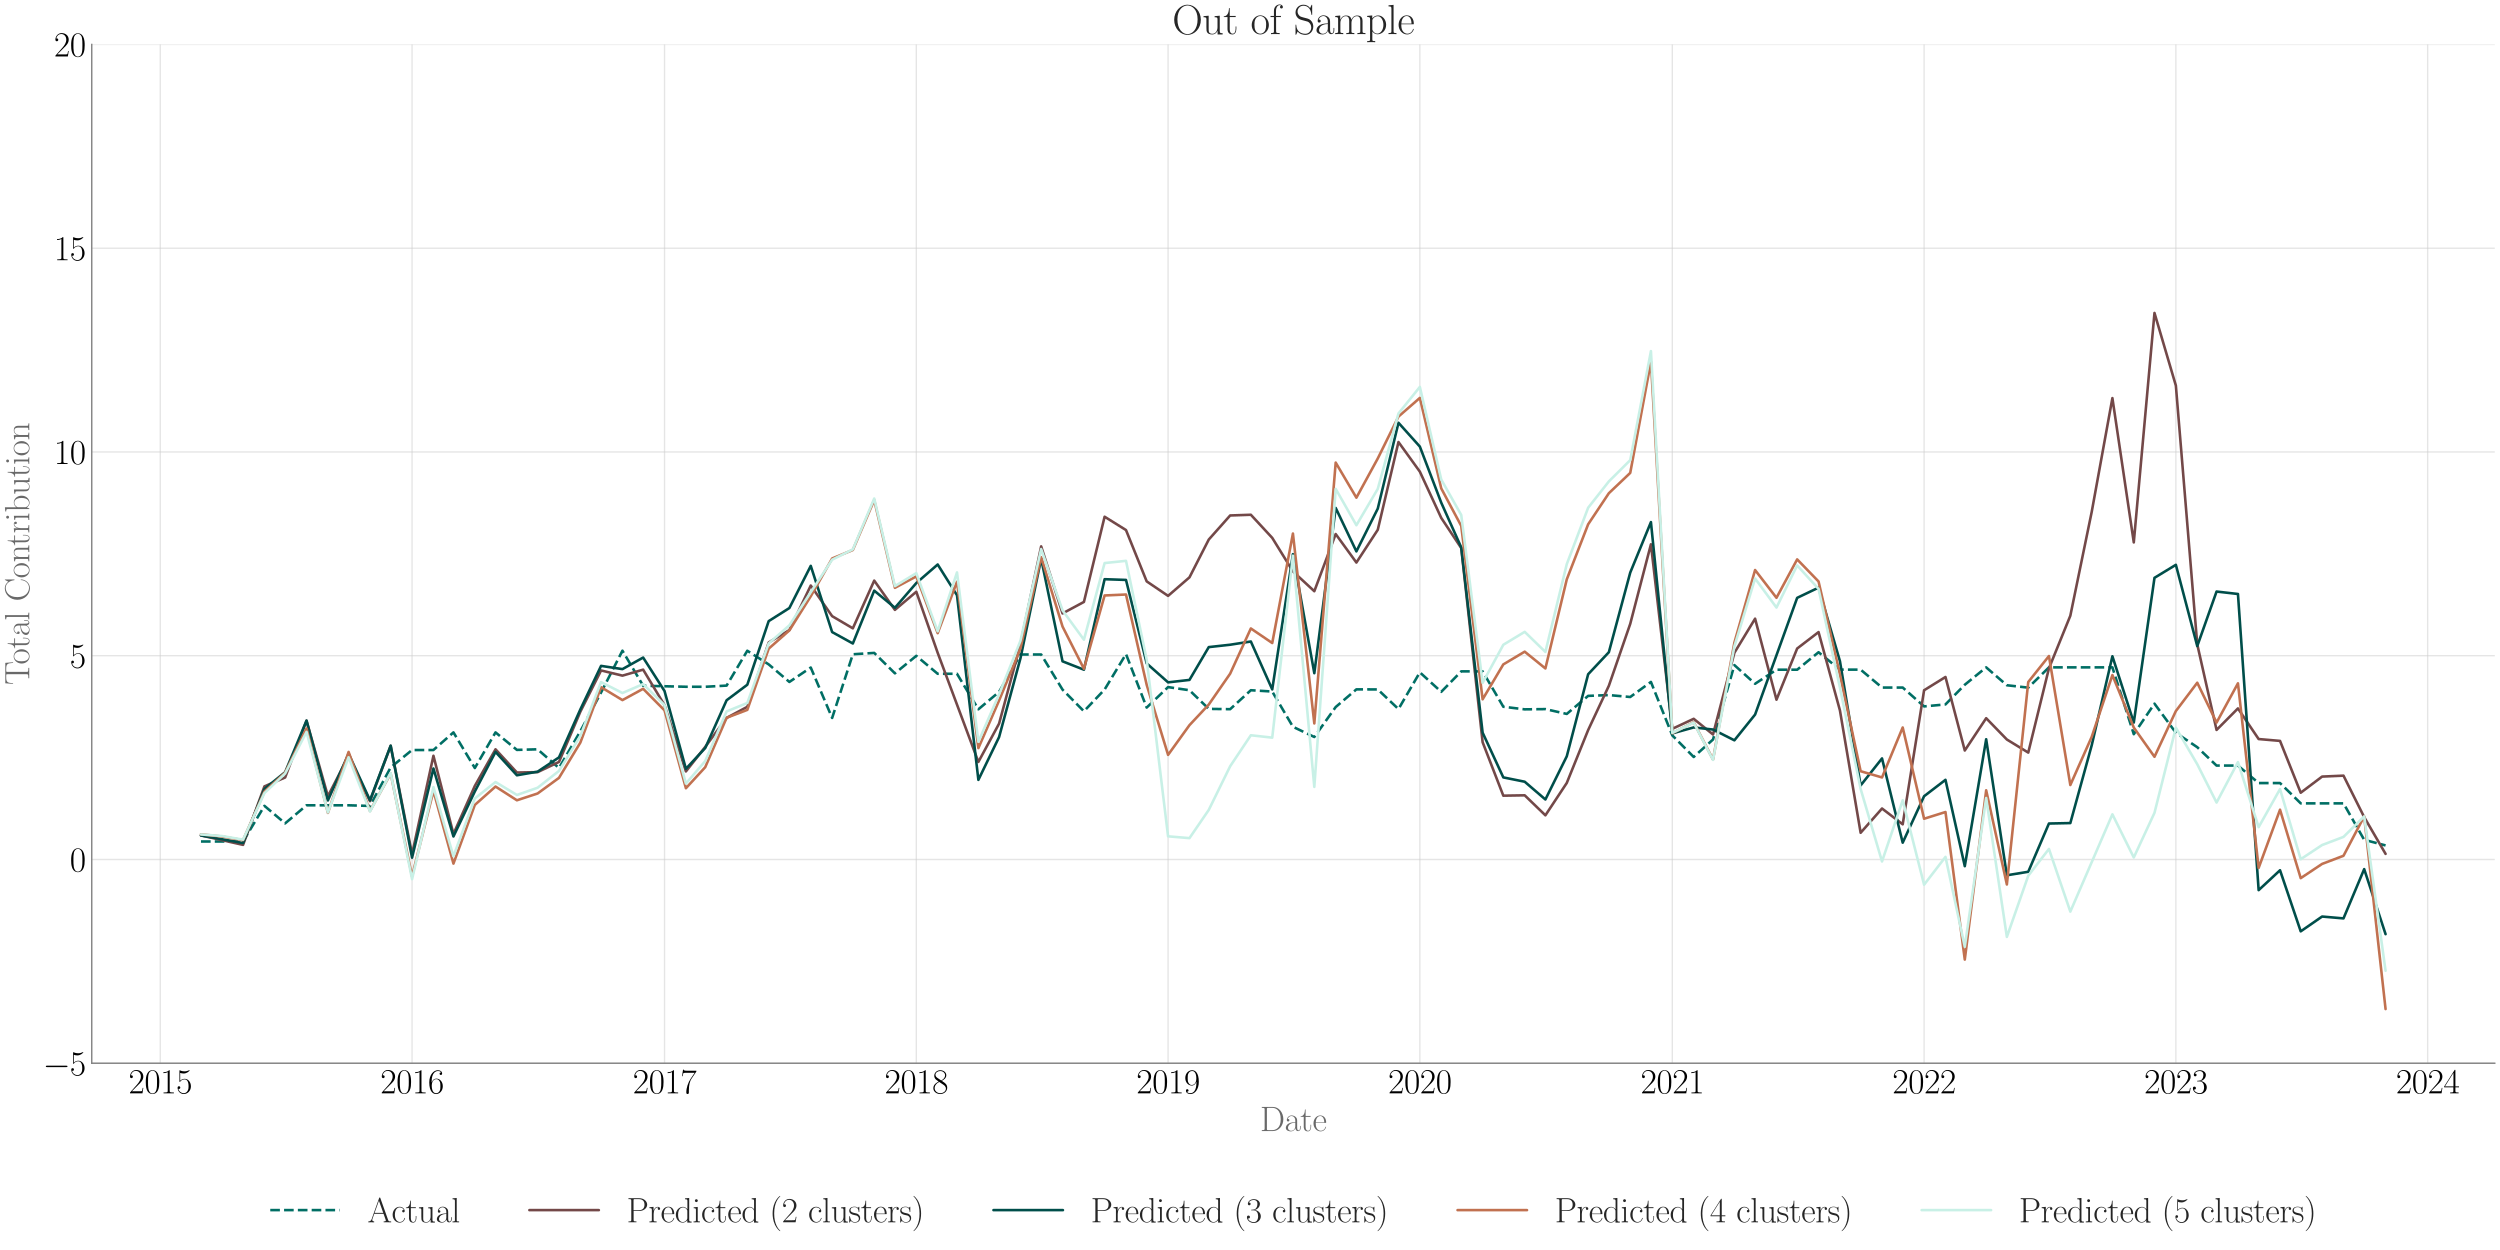 <?xml version="1.0" encoding="utf-8" standalone="no"?>
<!DOCTYPE svg PUBLIC "-//W3C//DTD SVG 1.1//EN"
  "http://www.w3.org/Graphics/SVG/1.1/DTD/svg11.dtd">
<svg xmlns:xlink="http://www.w3.org/1999/xlink" width="1440pt" height="720pt" viewBox="0 0 1440 720" xmlns="http://www.w3.org/2000/svg" version="1.1">
 <defs>
  <style type="text/css">*{stroke-linejoin: round; stroke-linecap: butt}</style>
 </defs>
 <g id="figure_1">
  <g id="patch_1">
   <path d="M 0 720 
L 1440 720 
L 1440 0 
L 0 0 
z
" style="fill: #ffffff"/>
  </g>
  <g id="axes_1">
   <g id="patch_2">
    <path d="M 52.848 612.427 
L 1437 612.427 
L 1437 25.605 
L 52.848 25.605 
z
" style="fill: #ffffff"/>
   </g>
   <g id="matplotlib.axis_1">
    <g id="xtick_1">
     <g id="line2d_1">
      <path d="M 92.322 612.427 
L 92.322 25.605 
" clip-path="url(#p0dc625cd58)" style="fill: none; stroke: #cccccc; stroke-opacity: 0.5; stroke-width: 0.8; stroke-linecap: round"/>
     </g>
     <g id="text_1">
      <!-- $\mathdefault{2015}$ -->
      <g transform="translate(74.046 629.764) scale(0.2 -0.2)">
       <defs>
        <path id="CMR17-32" d="M 2669 989 
L 2554 989 
C 2490 536 2438 459 2413 420 
C 2381 369 1920 369 1830 369 
L 602 369 
C 832 619 1280 1072 1824 1597 
C 2214 1967 2669 2402 2669 3035 
C 2669 3790 2067 4224 1395 4224 
C 691 4224 262 3604 262 3030 
C 262 2780 448 2748 525 2748 
C 589 2748 781 2787 781 3010 
C 781 3207 614 3264 525 3264 
C 486 3264 448 3258 422 3245 
C 544 3790 915 4058 1306 4058 
C 1862 4058 2227 3617 2227 3035 
C 2227 2479 1901 2000 1536 1584 
L 262 146 
L 262 0 
L 2515 0 
L 2669 989 
z
" transform="scale(0.016)"/>
        <path id="CMR17-30" d="M 2688 2025 
C 2688 2416 2682 3080 2413 3591 
C 2176 4039 1798 4198 1466 4198 
C 1158 4198 768 4058 525 3597 
C 269 3118 243 2524 243 2025 
C 243 1661 250 1106 448 619 
C 723 -39 1216 -128 1466 -128 
C 1760 -128 2208 -7 2470 600 
C 2662 1042 2688 1559 2688 2025 
z
M 1466 -26 
C 1056 -26 813 325 723 812 
C 653 1188 653 1738 653 2096 
C 653 2588 653 2997 736 3387 
C 858 3929 1216 4096 1466 4096 
C 1728 4096 2067 3923 2189 3400 
C 2272 3036 2278 2607 2278 2096 
C 2278 1680 2278 1169 2202 792 
C 2067 95 1690 -26 1466 -26 
z
" transform="scale(0.016)"/>
        <path id="CMR17-31" d="M 1702 4058 
C 1702 4192 1696 4192 1606 4192 
C 1357 3916 979 3827 621 3827 
C 602 3827 570 3827 563 3808 
C 557 3795 557 3782 557 3648 
C 755 3648 1088 3686 1344 3839 
L 1344 461 
C 1344 236 1331 160 781 160 
L 589 160 
L 589 0 
C 896 0 1216 0 1523 0 
C 1830 0 2150 0 2458 0 
L 2458 160 
L 2266 160 
C 1715 160 1702 230 1702 458 
L 1702 4058 
z
" transform="scale(0.016)"/>
        <path id="CMR17-35" d="M 730 3692 
C 794 3666 1056 3584 1325 3584 
C 1920 3584 2246 3911 2432 4100 
C 2432 4157 2432 4192 2394 4192 
C 2387 4192 2374 4192 2323 4163 
C 2099 4058 1837 3973 1517 3973 
C 1325 3973 1037 3999 723 4139 
C 653 4171 640 4171 634 4171 
C 602 4171 595 4164 595 4037 
L 595 2203 
C 595 2089 595 2057 659 2057 
C 691 2057 704 2070 736 2114 
C 941 2401 1222 2522 1542 2522 
C 1766 2522 2246 2382 2246 1289 
C 2246 1085 2246 715 2054 421 
C 1894 159 1645 25 1370 25 
C 947 25 518 320 403 814 
C 429 807 480 795 506 795 
C 589 795 749 840 749 1038 
C 749 1210 627 1280 506 1280 
C 358 1280 262 1190 262 1011 
C 262 454 704 -128 1382 -128 
C 2042 -128 2669 440 2669 1264 
C 2669 2030 2170 2624 1549 2624 
C 1222 2624 947 2503 730 2274 
L 730 3692 
z
" transform="scale(0.016)"/>
       </defs>
       <use xlink:href="#CMR17-32" transform="scale(0.996)"/>
       <use xlink:href="#CMR17-30" transform="translate(45.69 0) scale(0.996)"/>
       <use xlink:href="#CMR17-31" transform="translate(91.381 0) scale(0.996)"/>
       <use xlink:href="#CMR17-35" transform="translate(137.071 0) scale(0.996)"/>
      </g>
     </g>
    </g>
    <g id="xtick_2">
     <g id="line2d_2">
      <path d="M 237.345 612.427 
L 237.345 25.605 
" clip-path="url(#p0dc625cd58)" style="fill: none; stroke: #cccccc; stroke-opacity: 0.5; stroke-width: 0.8; stroke-linecap: round"/>
     </g>
     <g id="text_2">
      <!-- $\mathdefault{2016}$ -->
      <g transform="translate(219.069 629.764) scale(0.2 -0.2)">
       <defs>
        <path id="CMR17-36" d="M 678 2176 
C 678 3690 1395 4032 1811 4032 
C 1946 4032 2272 4009 2400 3776 
C 2298 3776 2106 3776 2106 3553 
C 2106 3381 2246 3323 2336 3323 
C 2394 3323 2566 3348 2566 3560 
C 2566 3954 2246 4179 1805 4179 
C 1043 4179 243 3390 243 1984 
C 243 253 966 -128 1478 -128 
C 2099 -128 2688 427 2688 1283 
C 2688 2081 2170 2662 1517 2662 
C 1126 2662 838 2407 678 1960 
L 678 2176 
z
M 1478 25 
C 691 25 691 1200 691 1436 
C 691 1896 909 2560 1504 2560 
C 1613 2560 1926 2560 2138 2120 
C 2253 1870 2253 1609 2253 1289 
C 2253 944 2253 690 2118 434 
C 1978 171 1773 25 1478 25 
z
" transform="scale(0.016)"/>
       </defs>
       <use xlink:href="#CMR17-32" transform="scale(0.996)"/>
       <use xlink:href="#CMR17-30" transform="translate(45.69 0) scale(0.996)"/>
       <use xlink:href="#CMR17-31" transform="translate(91.381 0) scale(0.996)"/>
       <use xlink:href="#CMR17-36" transform="translate(137.071 0) scale(0.996)"/>
      </g>
     </g>
    </g>
    <g id="xtick_3">
     <g id="line2d_3">
      <path d="M 382.765 612.427 
L 382.765 25.605 
" clip-path="url(#p0dc625cd58)" style="fill: none; stroke: #cccccc; stroke-opacity: 0.5; stroke-width: 0.8; stroke-linecap: round"/>
     </g>
     <g id="text_3">
      <!-- $\mathdefault{2017}$ -->
      <g transform="translate(364.489 629.764) scale(0.2 -0.2)">
       <defs>
        <path id="CMR17-37" d="M 2886 3941 
L 2886 4081 
L 1382 4081 
C 634 4081 621 4165 595 4288 
L 480 4288 
L 294 3094 
L 410 3094 
C 429 3215 474 3540 550 3661 
C 589 3712 1062 3712 1171 3712 
L 2579 3712 
L 1869 2661 
C 1395 1954 1069 999 1069 165 
C 1069 89 1069 -128 1299 -128 
C 1530 -128 1530 89 1530 171 
L 1530 465 
C 1530 1508 1709 2196 2003 2636 
L 2886 3941 
z
" transform="scale(0.016)"/>
       </defs>
       <use xlink:href="#CMR17-32" transform="scale(0.996)"/>
       <use xlink:href="#CMR17-30" transform="translate(45.69 0) scale(0.996)"/>
       <use xlink:href="#CMR17-31" transform="translate(91.381 0) scale(0.996)"/>
       <use xlink:href="#CMR17-37" transform="translate(137.071 0) scale(0.996)"/>
      </g>
     </g>
    </g>
    <g id="xtick_4">
     <g id="line2d_4">
      <path d="M 527.788 612.427 
L 527.788 25.605 
" clip-path="url(#p0dc625cd58)" style="fill: none; stroke: #cccccc; stroke-opacity: 0.5; stroke-width: 0.8; stroke-linecap: round"/>
     </g>
     <g id="text_4">
      <!-- $\mathdefault{2018}$ -->
      <g transform="translate(509.511 629.764) scale(0.2 -0.2)">
       <defs>
        <path id="CMR17-38" d="M 1741 2264 
C 2144 2467 2554 2773 2554 3263 
C 2554 3841 1990 4179 1472 4179 
C 890 4179 378 3759 378 3180 
C 378 3021 416 2747 666 2505 
C 730 2442 998 2251 1171 2130 
C 883 1983 211 1634 211 934 
C 211 279 838 -128 1459 -128 
C 2144 -128 2720 362 2720 1010 
C 2720 1590 2330 1857 2074 2029 
L 1741 2264 
z
M 902 2822 
C 851 2854 595 3051 595 3351 
C 595 3739 998 4032 1459 4032 
C 1965 4032 2336 3676 2336 3262 
C 2336 2669 1670 2331 1638 2331 
C 1632 2331 1626 2331 1574 2370 
L 902 2822 
z
M 2080 1519 
C 2176 1449 2483 1240 2483 851 
C 2483 381 2010 25 1472 25 
C 890 25 448 438 448 940 
C 448 1443 838 1862 1280 2060 
L 2080 1519 
z
" transform="scale(0.016)"/>
       </defs>
       <use xlink:href="#CMR17-32" transform="scale(0.996)"/>
       <use xlink:href="#CMR17-30" transform="translate(45.69 0) scale(0.996)"/>
       <use xlink:href="#CMR17-31" transform="translate(91.381 0) scale(0.996)"/>
       <use xlink:href="#CMR17-38" transform="translate(137.071 0) scale(0.996)"/>
      </g>
     </g>
    </g>
    <g id="xtick_5">
     <g id="line2d_5">
      <path d="M 672.81 612.427 
L 672.81 25.605 
" clip-path="url(#p0dc625cd58)" style="fill: none; stroke: #cccccc; stroke-opacity: 0.5; stroke-width: 0.8; stroke-linecap: round"/>
     </g>
     <g id="text_5">
      <!-- $\mathdefault{2019}$ -->
      <g transform="translate(654.534 629.764) scale(0.2 -0.2)">
       <defs>
        <path id="CMR17-39" d="M 2253 1864 
C 2253 464 1670 31 1190 31 
C 1043 31 685 31 538 294 
C 704 268 826 357 826 518 
C 826 692 685 749 595 749 
C 538 749 365 723 365 506 
C 365 71 742 -128 1203 -128 
C 1939 -128 2688 674 2688 2073 
C 2688 3817 1971 4179 1485 4179 
C 851 4179 243 3628 243 2778 
C 243 1991 762 1408 1414 1408 
C 1952 1408 2189 1903 2253 2112 
L 2253 1864 
z
M 1427 1510 
C 1254 1510 1011 1542 813 1922 
C 678 2169 678 2461 678 2771 
C 678 3146 678 3405 858 3684 
C 947 3817 1114 4032 1485 4032 
C 2240 4032 2240 2885 2240 2632 
C 2240 2182 2035 1510 1427 1510 
z
" transform="scale(0.016)"/>
       </defs>
       <use xlink:href="#CMR17-32" transform="scale(0.996)"/>
       <use xlink:href="#CMR17-30" transform="translate(45.69 0) scale(0.996)"/>
       <use xlink:href="#CMR17-31" transform="translate(91.381 0) scale(0.996)"/>
       <use xlink:href="#CMR17-39" transform="translate(137.071 0) scale(0.996)"/>
      </g>
     </g>
    </g>
    <g id="xtick_6">
     <g id="line2d_6">
      <path d="M 817.833 612.427 
L 817.833 25.605 
" clip-path="url(#p0dc625cd58)" style="fill: none; stroke: #cccccc; stroke-opacity: 0.5; stroke-width: 0.8; stroke-linecap: round"/>
     </g>
     <g id="text_6">
      <!-- $\mathdefault{2020}$ -->
      <g transform="translate(799.557 629.764) scale(0.2 -0.2)">
       <use xlink:href="#CMR17-32" transform="scale(0.996)"/>
       <use xlink:href="#CMR17-30" transform="translate(45.69 0) scale(0.996)"/>
       <use xlink:href="#CMR17-32" transform="translate(91.381 0) scale(0.996)"/>
       <use xlink:href="#CMR17-30" transform="translate(137.071 0) scale(0.996)"/>
      </g>
     </g>
    </g>
    <g id="xtick_7">
     <g id="line2d_7">
      <path d="M 963.253 612.427 
L 963.253 25.605 
" clip-path="url(#p0dc625cd58)" style="fill: none; stroke: #cccccc; stroke-opacity: 0.5; stroke-width: 0.8; stroke-linecap: round"/>
     </g>
     <g id="text_7">
      <!-- $\mathdefault{2021}$ -->
      <g transform="translate(944.976 629.764) scale(0.2 -0.2)">
       <use xlink:href="#CMR17-32" transform="scale(0.996)"/>
       <use xlink:href="#CMR17-30" transform="translate(45.69 0) scale(0.996)"/>
       <use xlink:href="#CMR17-32" transform="translate(91.381 0) scale(0.996)"/>
       <use xlink:href="#CMR17-31" transform="translate(137.071 0) scale(0.996)"/>
      </g>
     </g>
    </g>
    <g id="xtick_8">
     <g id="line2d_8">
      <path d="M 1108.275 612.427 
L 1108.275 25.605 
" clip-path="url(#p0dc625cd58)" style="fill: none; stroke: #cccccc; stroke-opacity: 0.5; stroke-width: 0.8; stroke-linecap: round"/>
     </g>
     <g id="text_8">
      <!-- $\mathdefault{2022}$ -->
      <g transform="translate(1089.999 629.764) scale(0.2 -0.2)">
       <use xlink:href="#CMR17-32" transform="scale(0.996)"/>
       <use xlink:href="#CMR17-30" transform="translate(45.69 0) scale(0.996)"/>
       <use xlink:href="#CMR17-32" transform="translate(91.381 0) scale(0.996)"/>
       <use xlink:href="#CMR17-32" transform="translate(137.071 0) scale(0.996)"/>
      </g>
     </g>
    </g>
    <g id="xtick_9">
     <g id="line2d_9">
      <path d="M 1253.298 612.427 
L 1253.298 25.605 
" clip-path="url(#p0dc625cd58)" style="fill: none; stroke: #cccccc; stroke-opacity: 0.5; stroke-width: 0.8; stroke-linecap: round"/>
     </g>
     <g id="text_9">
      <!-- $\mathdefault{2023}$ -->
      <g transform="translate(1235.022 629.764) scale(0.2 -0.2)">
       <defs>
        <path id="CMR17-33" d="M 1414 2157 
C 1984 2157 2234 1662 2234 1090 
C 2234 320 1824 25 1453 25 
C 1114 25 563 194 390 693 
C 422 680 454 680 486 680 
C 640 680 755 782 755 948 
C 755 1133 614 1216 486 1216 
C 378 1216 211 1165 211 926 
C 211 335 787 -128 1466 -128 
C 2176 -128 2720 430 2720 1085 
C 2720 1707 2208 2157 1600 2227 
C 2086 2328 2554 2756 2554 3329 
C 2554 3820 2048 4179 1472 4179 
C 890 4179 378 3829 378 3329 
C 378 3110 544 3072 627 3072 
C 762 3072 877 3155 877 3321 
C 877 3486 762 3569 627 3569 
C 602 3569 570 3569 544 3557 
C 730 3959 1235 4032 1459 4032 
C 1683 4032 2106 3925 2106 3320 
C 2106 3143 2080 2828 1862 2550 
C 1670 2304 1453 2304 1242 2284 
C 1210 2284 1062 2269 1037 2269 
C 992 2263 966 2257 966 2208 
C 966 2163 973 2157 1101 2157 
L 1414 2157 
z
" transform="scale(0.016)"/>
       </defs>
       <use xlink:href="#CMR17-32" transform="scale(0.996)"/>
       <use xlink:href="#CMR17-30" transform="translate(45.69 0) scale(0.996)"/>
       <use xlink:href="#CMR17-32" transform="translate(91.381 0) scale(0.996)"/>
       <use xlink:href="#CMR17-33" transform="translate(137.071 0) scale(0.996)"/>
      </g>
     </g>
    </g>
    <g id="xtick_10">
     <g id="line2d_10">
      <path d="M 1398.32 612.427 
L 1398.32 25.605 
" clip-path="url(#p0dc625cd58)" style="fill: none; stroke: #cccccc; stroke-opacity: 0.5; stroke-width: 0.8; stroke-linecap: round"/>
     </g>
     <g id="text_10">
      <!-- $\mathdefault{2024}$ -->
      <g transform="translate(1380.044 629.764) scale(0.2 -0.2)">
       <defs>
        <path id="CMR17-34" d="M 2150 4122 
C 2150 4256 2144 4256 2029 4256 
L 128 1254 
L 128 1088 
L 1779 1088 
L 1779 457 
C 1779 224 1766 160 1318 160 
L 1197 160 
L 1197 0 
C 1402 0 1747 0 1965 0 
C 2182 0 2528 0 2733 0 
L 2733 160 
L 2611 160 
C 2163 160 2150 224 2150 457 
L 2150 1088 
L 2803 1088 
L 2803 1254 
L 2150 1254 
L 2150 4122 
z
M 1798 3703 
L 1798 1254 
L 256 1254 
L 1798 3703 
z
" transform="scale(0.016)"/>
       </defs>
       <use xlink:href="#CMR17-32" transform="scale(0.996)"/>
       <use xlink:href="#CMR17-30" transform="translate(45.69 0) scale(0.996)"/>
       <use xlink:href="#CMR17-32" transform="translate(91.381 0) scale(0.996)"/>
       <use xlink:href="#CMR17-34" transform="translate(137.071 0) scale(0.996)"/>
      </g>
     </g>
    </g>
    <g id="text_11">
     <!-- Date -->
     <g style="fill: #696969" transform="translate(725.739 651.476) scale(0.2 -0.2)">
      <defs>
       <path id="CMR17-44" d="M 333 4352 
L 333 4186 
C 774 4186 845 4186 845 3900 
L 845 452 
C 845 166 774 166 333 166 
L 333 0 
L 2368 0 
C 3398 0 4224 943 4224 2141 
C 4224 3346 3411 4352 2368 4352 
L 333 4352 
z
M 1523 166 
C 1267 166 1254 197 1254 414 
L 1254 3938 
C 1254 4155 1267 4186 1523 4186 
L 2240 4186 
C 2771 4186 3750 3874 3750 2141 
C 3750 1242 3488 879 3366 707 
C 3213 510 2848 166 2240 166 
L 1523 166 
z
" transform="scale(0.016)"/>
       <path id="CMR17-61" d="M 2304 1653 
C 2304 2072 2304 2294 2035 2543 
C 1798 2752 1523 2816 1306 2816 
C 800 2816 435 2407 435 1971 
C 435 1728 627 1728 666 1728 
C 749 1728 896 1778 896 1954 
C 896 2112 774 2181 666 2181 
C 640 2181 608 2174 589 2168 
C 723 2592 1069 2714 1293 2714 
C 1613 2714 1965 2429 1965 1885 
L 1965 1600 
C 1587 1600 1133 1549 774 1357 
C 371 1133 256 813 256 570 
C 256 77 832 -64 1171 -64 
C 1523 -64 1850 139 1990 511 
C 2003 233 2182 -18 2464 -18 
C 2598 -18 2938 70 2938 567 
L 2938 920 
L 2822 920 
L 2822 562 
C 2822 178 2650 128 2566 128 
C 2304 128 2304 458 2304 738 
L 2304 1653 
z
M 1965 870 
C 1965 317 1568 38 1216 38 
C 896 38 646 275 646 570 
C 646 761 730 1100 1101 1305 
C 1408 1478 1760 1504 1965 1504 
L 1965 870 
z
" transform="scale(0.016)"/>
       <path id="CMR17-74" d="M 966 2560 
L 1862 2560 
L 1862 2725 
L 966 2725 
L 966 3904 
L 851 3904 
C 838 3245 614 2668 70 2668 
L 70 2560 
L 627 2560 
L 627 771 
C 627 650 627 -64 1370 -64 
C 1747 -64 1965 306 1965 777 
L 1965 1140 
L 1850 1140 
L 1850 783 
C 1850 344 1677 51 1408 51 
C 1222 51 966 178 966 758 
L 966 2560 
z
" transform="scale(0.016)"/>
       <path id="CMR17-65" d="M 2438 1472 
C 2464 1498 2464 1511 2464 1576 
C 2464 2238 2118 2816 1389 2816 
C 710 2816 173 2169 173 1383 
C 173 551 781 -64 1459 -64 
C 2176 -64 2458 607 2458 740 
C 2458 784 2419 784 2406 784 
C 2362 784 2355 771 2330 696 
C 2189 265 1837 51 1504 51 
C 1229 51 954 203 781 480 
C 582 803 582 1176 582 1472 
L 2438 1472 
z
M 589 1568 
C 634 2505 1126 2714 1382 2714 
C 1818 2714 2112 2297 2118 1568 
L 589 1568 
z
" transform="scale(0.016)"/>
      </defs>
      <use xlink:href="#CMR17-44" transform="scale(0.996)"/>
      <use xlink:href="#CMR17-61" transform="translate(70.394 0) scale(0.996)"/>
      <use xlink:href="#CMR17-74" transform="translate(116.084 0) scale(0.996)"/>
      <use xlink:href="#CMR17-65" transform="translate(151.365 0) scale(0.996)"/>
     </g>
    </g>
   </g>
   <g id="matplotlib.axis_2">
    <g id="ytick_1">
     <g id="line2d_11">
      <path d="M 52.848 612.427 
L 1437 612.427 
" clip-path="url(#p0dc625cd58)" style="fill: none; stroke: #cccccc; stroke-opacity: 0.5; stroke-width: 0.8; stroke-linecap: round"/>
     </g>
     <g id="text_12">
      <!-- $\mathdefault{−5}$ -->
      <g transform="translate(24.713 619.345) scale(0.2 -0.2)">
       <defs>
        <path id="CMSY10-0" d="M 4218 1472 
C 4326 1472 4442 1472 4442 1600 
C 4442 1728 4326 1728 4218 1728 
L 755 1728 
C 646 1728 531 1728 531 1600 
C 531 1472 646 1472 755 1472 
L 4218 1472 
z
" transform="scale(0.016)"/>
       </defs>
       <use xlink:href="#CMSY10-0" transform="scale(0.996)"/>
       <use xlink:href="#CMR17-35" transform="translate(77.487 0) scale(0.996)"/>
      </g>
     </g>
    </g>
    <g id="ytick_2">
     <g id="line2d_12">
      <path d="M 52.848 495.062 
L 1437 495.062 
" clip-path="url(#p0dc625cd58)" style="fill: none; stroke: #cccccc; stroke-opacity: 0.5; stroke-width: 0.8; stroke-linecap: round"/>
     </g>
     <g id="text_13">
      <!-- $\mathdefault{0}$ -->
      <g transform="translate(40.21 501.981) scale(0.2 -0.2)">
       <use xlink:href="#CMR17-30" transform="scale(0.996)"/>
      </g>
     </g>
    </g>
    <g id="ytick_3">
     <g id="line2d_13">
      <path d="M 52.848 377.698 
L 1437 377.698 
" clip-path="url(#p0dc625cd58)" style="fill: none; stroke: #cccccc; stroke-opacity: 0.5; stroke-width: 0.8; stroke-linecap: round"/>
     </g>
     <g id="text_14">
      <!-- $\mathdefault{5}$ -->
      <g transform="translate(40.21 384.616) scale(0.2 -0.2)">
       <use xlink:href="#CMR17-35" transform="scale(0.996)"/>
      </g>
     </g>
    </g>
    <g id="ytick_4">
     <g id="line2d_14">
      <path d="M 52.848 260.334 
L 1437 260.334 
" clip-path="url(#p0dc625cd58)" style="fill: none; stroke: #cccccc; stroke-opacity: 0.5; stroke-width: 0.8; stroke-linecap: round"/>
     </g>
     <g id="text_15">
      <!-- $\mathdefault{10}$ -->
      <g transform="translate(31.072 267.252) scale(0.2 -0.2)">
       <use xlink:href="#CMR17-31" transform="scale(0.996)"/>
       <use xlink:href="#CMR17-30" transform="translate(45.69 0) scale(0.996)"/>
      </g>
     </g>
    </g>
    <g id="ytick_5">
     <g id="line2d_15">
      <path d="M 52.848 142.969 
L 1437 142.969 
" clip-path="url(#p0dc625cd58)" style="fill: none; stroke: #cccccc; stroke-opacity: 0.5; stroke-width: 0.8; stroke-linecap: round"/>
     </g>
     <g id="text_16">
      <!-- $\mathdefault{15}$ -->
      <g transform="translate(31.072 149.888) scale(0.2 -0.2)">
       <use xlink:href="#CMR17-31" transform="scale(0.996)"/>
       <use xlink:href="#CMR17-35" transform="translate(45.69 0) scale(0.996)"/>
      </g>
     </g>
    </g>
    <g id="ytick_6">
     <g id="line2d_16">
      <path d="M 52.848 25.605 
L 1437 25.605 
" clip-path="url(#p0dc625cd58)" style="fill: none; stroke: #cccccc; stroke-opacity: 0.5; stroke-width: 0.8; stroke-linecap: round"/>
     </g>
     <g id="text_17">
      <!-- $\mathdefault{20}$ -->
      <g transform="translate(31.072 32.523) scale(0.2 -0.2)">
       <use xlink:href="#CMR17-32" transform="scale(0.996)"/>
       <use xlink:href="#CMR17-30" transform="translate(45.69 0) scale(0.996)"/>
      </g>
     </g>
    </g>
    <g id="text_18">
     <!-- Total Contribution -->
     <g style="fill: #696969" transform="translate(16.837 394.492) rotate(-90) scale(0.2 -0.2)">
      <defs>
       <path id="CMR17-54" d="M 3981 4326 
L 288 4326 
L 179 2918 
L 294 2918 
C 378 3976 467 4160 1453 4160 
C 1568 4160 1754 4160 1805 4154 
C 1926 4135 1926 4058 1926 3912 
L 1926 459 
C 1926 230 1907 160 1376 160 
L 1197 160 
L 1197 0 
C 1504 0 1824 0 2138 0 
C 2451 0 2771 0 3078 0 
L 3078 160 
L 2899 160 
C 2368 160 2349 230 2349 459 
L 2349 3912 
C 2349 4052 2349 4129 2464 4154 
C 2515 4160 2701 4160 2816 4160 
C 3795 4160 3891 3976 3974 2918 
L 4090 2918 
L 3981 4326 
z
" transform="scale(0.016)"/>
       <path id="CMR17-6f" d="M 2758 1356 
C 2758 2176 2163 2816 1466 2816 
C 768 2816 173 2176 173 1356 
C 173 551 768 -64 1466 -64 
C 2163 -64 2758 551 2758 1356 
z
M 1466 51 
C 1165 51 909 230 762 480 
C 602 767 582 1126 582 1408 
C 582 1677 595 2010 762 2298 
C 890 2509 1139 2714 1466 2714 
C 1754 2714 1997 2554 2150 2330 
C 2349 2029 2349 1607 2349 1408 
C 2349 1158 2336 775 2163 467 
C 1984 173 1709 51 1466 51 
z
" transform="scale(0.016)"/>
       <path id="CMR17-6c" d="M 979 4396 
L 218 4326 
L 218 4160 
C 595 4160 653 4122 653 3817 
L 653 426 
C 653 184 627 153 218 153 
L 218 -13 
C 371 0 653 0 813 0 
C 979 0 1261 0 1414 -13 
L 1414 153 
C 1005 153 979 178 979 426 
L 979 4396 
z
" transform="scale(0.016)"/>
       <path id="CMR17-43" d="M 3974 4289 
C 3974 4403 3968 4410 3930 4410 
C 3904 4410 3898 4403 3853 4327 
L 3571 3792 
C 3258 4187 2874 4416 2381 4416 
C 1286 4416 294 3456 294 2148 
C 294 826 1286 -128 2387 -128 
C 3366 -128 3974 730 3974 1461 
C 3974 1524 3974 1550 3917 1550 
C 3866 1550 3866 1531 3859 1474 
C 3808 585 3168 38 2477 38 
C 1824 38 781 495 781 2147 
C 781 3805 1843 4250 2464 4250 
C 3187 4250 3712 3628 3834 2745 
C 3846 2668 3846 2655 3904 2655 
C 3974 2655 3974 2668 3974 2783 
L 3974 4289 
z
" transform="scale(0.016)"/>
       <path id="CMR17-6e" d="M 2656 1933 
C 2656 2259 2592 2790 1837 2790 
C 1331 2790 1069 2400 973 2144 
L 966 2144 
L 966 2790 
L 211 2720 
L 211 2554 
C 589 2554 646 2515 646 2208 
L 646 428 
C 646 184 621 153 211 153 
L 211 -13 
C 365 0 646 0 813 0 
C 979 0 1267 0 1421 -13 
L 1421 153 
C 1011 153 986 178 986 428 
L 986 1658 
C 986 2247 1344 2688 1792 2688 
C 2266 2688 2317 2266 2317 1958 
L 2317 428 
C 2317 184 2291 153 1882 153 
L 1882 -13 
C 2035 0 2317 0 2483 0 
C 2650 0 2938 0 3091 -13 
L 3091 153 
C 2682 153 2656 178 2656 428 
L 2656 1933 
z
" transform="scale(0.016)"/>
       <path id="CMR17-72" d="M 960 1497 
C 960 2112 1222 2688 1702 2688 
C 1747 2688 1792 2682 1837 2662 
C 1837 2662 1696 2617 1696 2452 
C 1696 2298 1818 2234 1914 2234 
C 1990 2234 2131 2279 2131 2458 
C 2131 2663 1926 2790 1709 2790 
C 1222 2790 1011 2317 947 2093 
L 941 2093 
L 941 2790 
L 198 2720 
L 198 2554 
C 576 2554 634 2515 634 2208 
L 634 428 
C 634 184 608 153 198 153 
L 198 -13 
C 352 0 646 0 813 0 
C 998 0 1325 0 1498 -13 
L 1498 153 
C 1037 153 960 153 960 440 
L 960 1497 
z
" transform="scale(0.016)"/>
       <path id="CMR17-69" d="M 992 3909 
C 992 4049 877 4170 730 4170 
C 589 4170 467 4056 467 3909 
C 467 3769 582 3648 730 3648 
C 870 3648 992 3763 992 3909 
z
M 243 2706 
L 243 2541 
C 602 2541 653 2502 653 2197 
L 653 427 
C 653 184 627 153 218 153 
L 218 -13 
C 371 0 646 0 806 0 
C 960 0 1222 0 1370 -13 
L 1370 153 
C 992 153 979 191 979 420 
L 979 2776 
L 243 2706 
z
" transform="scale(0.016)"/>
       <path id="CMR17-62" d="M 960 4396 
L 198 4326 
L 198 4160 
C 576 4160 634 4122 634 3817 
L 634 -13 
L 749 -13 
L 934 441 
C 1120 141 1395 -64 1766 -64 
C 2406 -64 3053 500 3053 1370 
C 3053 2188 2477 2790 1830 2790 
C 1434 2790 1152 2579 960 2330 
L 960 4396 
z
M 973 2004 
C 973 2118 973 2138 1062 2272 
C 1312 2657 1670 2688 1792 2688 
C 1984 2688 2643 2585 2643 1376 
C 2643 108 1888 38 1734 38 
C 1536 38 1248 114 1043 486 
C 973 608 973 621 973 735 
L 973 2004 
z
" transform="scale(0.016)"/>
       <path id="CMR17-75" d="M 1882 2693 
L 1882 2528 
C 2259 2528 2317 2489 2317 2186 
L 2317 1032 
C 2317 500 2029 38 1555 38 
C 1030 38 986 348 986 678 
L 986 2763 
L 211 2693 
L 211 2528 
C 467 2528 640 2528 646 2274 
L 646 1058 
C 646 633 646 361 813 183 
C 896 101 1056 -64 1517 -64 
C 2061 -64 2272 377 2323 506 
L 2330 506 
L 2330 -63 
L 3091 -63 
L 3091 128 
C 2714 128 2656 166 2656 473 
L 2656 2763 
L 1882 2693 
z
" transform="scale(0.016)"/>
      </defs>
      <use xlink:href="#CMR17-54" transform="scale(0.996)"/>
      <use xlink:href="#CMR17-6f" transform="translate(58.703 0) scale(0.996)"/>
      <use xlink:href="#CMR17-74" transform="translate(104.393 0) scale(0.996)"/>
      <use xlink:href="#CMR17-61" transform="translate(139.674 0) scale(0.996)"/>
      <use xlink:href="#CMR17-6c" transform="translate(185.364 0) scale(0.996)"/>
      <use xlink:href="#CMR17-43" transform="translate(240.311 0) scale(0.996)"/>
      <use xlink:href="#CMR17-6f" transform="translate(306.821 0) scale(0.996)"/>
      <use xlink:href="#CMR17-6e" transform="translate(352.512 0) scale(0.996)"/>
      <use xlink:href="#CMR17-74" transform="translate(400.805 0) scale(0.996)"/>
      <use xlink:href="#CMR17-72" transform="translate(436.085 0) scale(0.996)"/>
      <use xlink:href="#CMR17-69" transform="translate(471.366 0) scale(0.996)"/>
      <use xlink:href="#CMR17-62" transform="translate(496.237 0) scale(0.996)"/>
      <use xlink:href="#CMR17-75" transform="translate(547.133 0) scale(0.996)"/>
      <use xlink:href="#CMR17-74" transform="translate(598.028 0) scale(0.996)"/>
      <use xlink:href="#CMR17-69" transform="translate(633.309 0) scale(0.996)"/>
      <use xlink:href="#CMR17-6f" transform="translate(658.18 0) scale(0.996)"/>
      <use xlink:href="#CMR17-6e" transform="translate(703.87 0) scale(0.996)"/>
     </g>
    </g>
   </g>
   <g id="line2d_17">
    <path d="M 115.764 484.7 
L 140.001 484.7 
L 152.318 464.184 
L 152.318 464.184 
L 164.238 474.259 
L 164.238 474.259 
L 176.555 463.853 
L 176.555 463.853 
L 200.791 463.853 
L 200.791 463.853 
L 213.108 464.219 
L 213.108 464.219 
L 225.028 442.024 
L 225.028 442.024 
L 237.345 432.004 
L 237.345 432.004 
L 249.662 432.004 
L 249.662 432.004 
L 261.184 421.864 
L 261.184 421.864 
L 273.501 442.379 
L 273.501 442.379 
L 285.421 421.864 
L 285.421 421.864 
L 297.738 431.939 
L 297.738 431.939 
L 309.658 431.6 
L 309.658 431.6 
L 321.975 442.379 
L 321.975 442.379 
L 334.292 421.159 
L 334.292 421.159 
L 346.211 398.897 
L 346.211 398.897 
L 358.528 374.804 
L 358.528 374.804 
L 370.448 394.984 
L 370.448 394.984 
L 395.082 395.573 
L 395.082 395.573 
L 406.207 395.586 
L 406.207 395.586 
L 418.524 394.903 
L 418.524 394.903 
L 430.444 374.826 
L 430.444 374.826 
L 442.761 382.688 
L 442.761 382.688 
L 454.68 392.798 
L 454.68 392.798 
L 466.997 384.511 
L 466.997 384.511 
L 479.314 413.534 
L 479.314 413.534 
L 491.234 376.861 
L 491.234 376.861 
L 503.551 376.081 
L 503.551 376.081 
L 515.471 387.835 
L 515.471 387.835 
L 527.788 377.776 
L 527.788 377.776 
L 540.105 388.103 
L 540.105 388.103 
L 551.23 388.103 
L 551.23 388.103 
L 563.547 408.549 
L 563.547 408.549 
L 575.466 398.542 
L 575.466 398.542 
L 587.783 377.002 
L 587.783 377.002 
L 599.703 377.002 
L 599.703 377.002 
L 612.02 397.225 
L 612.02 397.225 
L 624.337 409.695 
L 624.337 409.695 
L 636.256 397.156 
L 636.256 397.156 
L 648.573 376.742 
L 648.573 376.742 
L 660.493 407.553 
L 660.493 407.553 
L 672.81 395.771 
L 672.81 395.771 
L 685.127 397.575 
L 685.127 397.575 
L 696.252 408.31 
L 696.252 408.31 
L 708.569 408.489 
L 708.569 408.489 
L 720.489 397.575 
L 720.489 397.575 
L 732.806 398.325 
L 732.806 398.325 
L 744.725 418.622 
L 744.725 418.622 
L 757.042 424.502 
L 757.042 424.502 
L 769.359 407.254 
L 769.359 407.254 
L 781.279 397.087 
L 781.279 397.087 
L 793.596 397.098 
L 793.596 397.098 
L 805.516 408.423 
L 805.516 408.423 
L 817.833 387.272 
L 817.833 387.272 
L 830.15 398.503 
L 830.15 398.503 
L 841.672 386.718 
L 841.672 386.718 
L 853.989 386.71 
L 853.989 386.71 
L 865.909 407.082 
L 865.909 407.082 
L 878.226 408.581 
L 878.226 408.581 
L 890.145 408.444 
L 890.145 408.444 
L 902.462 411.224 
L 902.462 411.224 
L 914.779 400.827 
L 914.779 400.827 
L 926.699 400.361 
L 926.699 400.361 
L 939.016 401.47 
L 939.016 401.47 
L 950.936 392.798 
L 950.936 392.798 
L 963.253 423.596 
L 963.253 423.596 
L 975.57 436.008 
L 975.57 436.008 
L 986.695 425.952 
L 986.695 425.952 
L 999.012 383.105 
L 999.012 383.105 
L 1010.931 393.847 
L 1010.931 393.847 
L 1023.248 385.76 
L 1023.248 385.76 
L 1035.168 385.76 
L 1035.168 385.76 
L 1047.485 375.696 
L 1047.485 375.696 
L 1059.802 385.718 
L 1059.802 385.718 
L 1071.722 385.718 
L 1071.722 385.718 
L 1084.039 396.024 
L 1084.039 396.024 
L 1095.958 396.024 
L 1095.958 396.024 
L 1108.275 406.887 
L 1108.275 406.887 
L 1120.592 405.749 
L 1120.592 405.749 
L 1131.717 394.418 
L 1131.717 394.418 
L 1144.034 384.408 
L 1144.034 384.408 
L 1155.954 394.704 
L 1155.954 394.704 
L 1168.271 396.083 
L 1168.271 396.083 
L 1180.191 384.408 
L 1180.191 384.408 
L 1216.744 384.408 
L 1216.744 384.408 
L 1229.061 422.882 
L 1229.061 422.882 
L 1240.981 405.308 
L 1240.981 405.308 
L 1253.298 422.075 
L 1253.298 422.075 
L 1265.615 430.389 
L 1265.615 430.389 
L 1276.74 440.982 
L 1276.74 440.982 
L 1289.057 440.982 
L 1289.057 440.982 
L 1300.977 451.047 
L 1300.977 451.047 
L 1313.293 451.047 
L 1313.293 451.047 
L 1325.213 462.722 
L 1325.213 462.722 
L 1349.847 462.722 
L 1349.847 462.722 
L 1361.767 483.732 
L 1374.084 486.976 
L 1374.084 486.976 
" clip-path="url(#p0dc625cd58)" style="fill: none; stroke-dasharray: 5.55,2.4; stroke-dashoffset: 0; stroke: #006e64; stroke-width: 1.5"/>
   </g>
   <g id="line2d_18">
    <path d="M 115.764 481.23 
L 140.001 486.643 
L 152.318 452.943 
L 152.318 452.943 
L 164.238 447.827 
L 164.238 447.827 
L 176.555 415.142 
L 176.555 415.142 
L 188.872 458.603 
L 188.872 458.603 
L 200.791 435.475 
L 200.791 435.475 
L 213.108 461.458 
L 213.108 461.458 
L 225.028 429.567 
L 225.028 429.567 
L 237.345 492.016 
L 237.345 492.016 
L 249.662 435.324 
L 249.662 435.324 
L 261.184 480.384 
L 261.184 480.384 
L 273.501 452.691 
L 273.501 452.691 
L 285.421 431.607 
L 285.421 431.607 
L 297.738 444.977 
L 297.738 444.977 
L 309.658 444.748 
L 309.658 444.748 
L 321.975 438.876 
L 321.975 438.876 
L 334.292 409.917 
L 334.292 409.917 
L 346.211 386.181 
L 346.211 386.181 
L 358.528 389.17 
L 358.528 389.17 
L 370.448 385.716 
L 370.448 385.716 
L 382.765 406.173 
L 382.765 406.173 
L 395.082 444.334 
L 395.082 444.334 
L 406.207 430.225 
L 406.207 430.225 
L 418.524 413.501 
L 418.524 413.501 
L 430.444 407.13 
L 430.444 407.13 
L 442.761 370.055 
L 442.761 370.055 
L 454.68 362.92 
L 454.68 362.92 
L 466.997 337.276 
L 466.997 337.276 
L 479.314 354.902 
L 479.314 354.902 
L 491.234 361.92 
L 491.234 361.92 
L 503.551 334.43 
L 503.551 334.43 
L 515.471 351.281 
L 515.471 351.281 
L 527.788 340.86 
L 527.788 340.86 
L 540.105 376.029 
L 540.105 376.029 
L 563.547 438.867 
L 563.547 438.867 
L 575.466 416.81 
L 575.466 416.81 
L 587.783 371.139 
L 587.783 371.139 
L 599.703 314.712 
L 599.703 314.712 
L 612.02 353.331 
L 612.02 353.331 
L 624.337 346.715 
L 624.337 346.715 
L 636.256 297.635 
L 636.256 297.635 
L 648.573 305.311 
L 648.573 305.311 
L 660.493 334.873 
L 660.493 334.873 
L 672.81 343.222 
L 672.81 343.222 
L 685.127 332.557 
L 685.127 332.557 
L 696.252 310.779 
L 696.252 310.779 
L 708.569 296.912 
L 708.569 296.912 
L 720.489 296.498 
L 720.489 296.498 
L 732.806 309.813 
L 732.806 309.813 
L 744.725 329.124 
L 744.725 329.124 
L 757.042 340.539 
L 757.042 340.539 
L 769.359 307.609 
L 769.359 307.609 
L 781.279 324.026 
L 781.279 324.026 
L 793.596 305.157 
L 793.596 305.157 
L 805.516 254.613 
L 805.516 254.613 
L 817.833 271.672 
L 817.833 271.672 
L 830.15 298.31 
L 830.15 298.31 
L 841.672 315.677 
L 841.672 315.677 
L 853.989 427.522 
L 853.989 427.522 
L 865.909 458.309 
L 865.909 458.309 
L 878.226 458.1 
L 878.226 458.1 
L 890.145 469.622 
L 890.145 469.622 
L 902.462 450.982 
L 902.462 450.982 
L 914.779 420.51 
L 914.779 420.51 
L 926.699 395.01 
L 926.699 395.01 
L 939.016 359.331 
L 939.016 359.331 
L 950.936 313.522 
L 950.936 313.522 
L 963.253 419.806 
L 963.253 419.806 
L 975.57 414.035 
L 975.57 414.035 
L 986.695 423.063 
L 986.695 423.063 
L 999.012 375.998 
L 999.012 375.998 
L 1010.931 356.366 
L 1010.931 356.366 
L 1023.248 403.021 
L 1023.248 403.021 
L 1035.168 373.538 
L 1035.168 373.538 
L 1047.485 364.087 
L 1047.485 364.087 
L 1059.802 409.21 
L 1059.802 409.21 
L 1071.722 479.677 
L 1071.722 479.677 
L 1084.039 465.702 
L 1084.039 465.702 
L 1095.958 474.805 
L 1095.958 474.805 
L 1108.275 397.586 
L 1108.275 397.586 
L 1120.592 389.946 
L 1120.592 389.946 
L 1131.717 432.284 
L 1131.717 432.284 
L 1144.034 413.691 
L 1144.034 413.691 
L 1155.954 425.956 
L 1155.954 425.956 
L 1168.271 433.491 
L 1168.271 433.491 
L 1180.191 384.966 
L 1180.191 384.966 
L 1192.508 354.658 
L 1192.508 354.658 
L 1204.825 294.849 
L 1204.825 294.849 
L 1216.744 229.314 
L 1216.744 229.314 
L 1229.061 312.428 
L 1229.061 312.428 
L 1240.981 180.265 
L 1240.981 180.265 
L 1253.298 222.107 
L 1253.298 222.107 
L 1265.615 371.164 
L 1265.615 371.164 
L 1276.74 420.437 
L 1276.74 420.437 
L 1289.057 408.05 
L 1289.057 408.05 
L 1300.977 425.692 
L 1300.977 425.692 
L 1313.293 426.756 
L 1313.293 426.756 
L 1325.213 456.606 
L 1325.213 456.606 
L 1337.53 447.313 
L 1337.53 447.313 
L 1349.847 446.773 
L 1349.847 446.773 
L 1361.767 470.658 
L 1374.084 491.832 
L 1374.084 491.832 
" clip-path="url(#p0dc625cd58)" style="fill: none; stroke: #734848; stroke-width: 1.5; stroke-linecap: round"/>
   </g>
   <g id="line2d_19">
    <path d="M 115.764 481.222 
L 140.001 485.593 
L 152.318 454.413 
L 152.318 454.413 
L 164.238 444.772 
L 164.238 444.772 
L 176.555 415.049 
L 176.555 415.049 
L 188.872 461.046 
L 188.872 461.046 
L 200.791 434.124 
L 200.791 434.124 
L 213.108 460.937 
L 213.108 460.937 
L 225.028 429.52 
L 225.028 429.52 
L 237.345 494.024 
L 237.345 494.024 
L 249.662 442.65 
L 249.662 442.65 
L 261.184 481.8 
L 261.184 481.8 
L 273.501 455.878 
L 273.501 455.878 
L 285.421 433.108 
L 285.421 433.108 
L 297.738 446.564 
L 297.738 446.564 
L 309.658 444.487 
L 309.658 444.487 
L 321.975 436.249 
L 321.975 436.249 
L 334.292 408.608 
L 334.292 408.608 
L 346.211 383.548 
L 346.211 383.548 
L 358.528 385.411 
L 358.528 385.411 
L 370.448 378.757 
L 370.448 378.757 
L 382.765 398.025 
L 382.765 398.025 
L 395.082 442.824 
L 395.082 442.824 
L 406.207 430.877 
L 406.207 430.877 
L 418.524 403.348 
L 418.524 403.348 
L 430.444 394.407 
L 430.444 394.407 
L 442.761 357.762 
L 442.761 357.762 
L 454.68 350.229 
L 454.68 350.229 
L 466.997 325.942 
L 466.997 325.942 
L 479.314 364.077 
L 479.314 364.077 
L 491.234 370.649 
L 491.234 370.649 
L 503.551 340.209 
L 503.551 340.209 
L 515.471 350.08 
L 515.471 350.08 
L 527.788 335.851 
L 527.788 335.851 
L 540.105 325.152 
L 540.105 325.152 
L 551.23 342.852 
L 551.23 342.852 
L 563.547 449.205 
L 563.547 449.205 
L 575.466 424.552 
L 575.466 424.552 
L 587.783 379.187 
L 587.783 379.187 
L 599.703 321.851 
L 599.703 321.851 
L 612.02 380.926 
L 612.02 380.926 
L 624.337 385.742 
L 624.337 385.742 
L 636.256 333.619 
L 636.256 333.619 
L 648.573 334.04 
L 648.573 334.04 
L 660.493 382.113 
L 660.493 382.113 
L 672.81 393.034 
L 672.81 393.034 
L 685.127 391.636 
L 685.127 391.636 
L 696.252 372.732 
L 696.252 372.732 
L 708.569 371.364 
L 708.569 371.364 
L 720.489 369.501 
L 720.489 369.501 
L 732.806 397.097 
L 732.806 397.097 
L 744.725 319.21 
L 744.725 319.21 
L 757.042 387.76 
L 757.042 387.76 
L 769.359 292.573 
L 769.359 292.573 
L 781.279 317.601 
L 781.279 317.601 
L 793.596 292.964 
L 793.596 292.964 
L 805.516 243.515 
L 805.516 243.515 
L 817.833 257.233 
L 817.833 257.233 
L 830.15 289.532 
L 830.15 289.532 
L 841.672 315.298 
L 841.672 315.298 
L 853.989 422.028 
L 853.989 422.028 
L 865.909 447.787 
L 865.909 447.787 
L 878.226 450.269 
L 878.226 450.269 
L 890.145 460.501 
L 890.145 460.501 
L 902.462 435.633 
L 902.462 435.633 
L 914.779 388.355 
L 914.779 388.355 
L 926.699 375.681 
L 926.699 375.681 
L 939.016 329.817 
L 939.016 329.817 
L 950.936 300.733 
L 950.936 300.733 
L 963.253 422.441 
L 963.253 422.441 
L 975.57 419 
L 975.57 419 
L 986.695 420.212 
L 986.695 420.212 
L 999.012 426.415 
L 999.012 426.415 
L 1010.931 411.588 
L 1010.931 411.588 
L 1035.168 344.362 
L 1035.168 344.362 
L 1047.485 338.473 
L 1047.485 338.473 
L 1059.802 380.822 
L 1059.802 380.822 
L 1071.722 452.418 
L 1071.722 452.418 
L 1084.039 436.848 
L 1084.039 436.848 
L 1095.958 485.375 
L 1095.958 485.375 
L 1108.275 458.619 
L 1108.275 458.619 
L 1120.592 449.187 
L 1120.592 449.187 
L 1131.717 498.924 
L 1131.717 498.924 
L 1144.034 425.815 
L 1144.034 425.815 
L 1155.954 504.163 
L 1155.954 504.163 
L 1168.271 502.145 
L 1168.271 502.145 
L 1180.191 474.35 
L 1180.191 474.35 
L 1192.508 474.089 
L 1192.508 474.089 
L 1204.825 429.304 
L 1204.825 429.304 
L 1216.744 378.012 
L 1216.744 378.012 
L 1229.061 416.191 
L 1229.061 416.191 
L 1240.981 332.829 
L 1240.981 332.829 
L 1253.298 325.334 
L 1253.298 325.334 
L 1265.615 372.135 
L 1265.615 372.135 
L 1276.74 340.732 
L 1276.74 340.732 
L 1289.057 342.135 
L 1289.057 342.135 
L 1300.977 512.718 
L 1300.977 512.718 
L 1313.293 501.265 
L 1313.293 501.265 
L 1325.213 536.451 
L 1325.213 536.451 
L 1337.53 527.926 
L 1337.53 527.926 
L 1349.847 528.997 
L 1349.847 528.997 
L 1361.767 500.619 
L 1374.084 538.071 
L 1374.084 538.071 
" clip-path="url(#p0dc625cd58)" style="fill: none; stroke: #004e4a; stroke-width: 1.5; stroke-linecap: round"/>
   </g>
   <g id="line2d_20">
    <path d="M 115.764 480.567 
L 128.081 481.858 
L 140.001 483.94 
L 152.318 455.977 
L 152.318 455.977 
L 164.238 445.017 
L 164.238 445.017 
L 176.555 419.598 
L 176.555 419.598 
L 188.872 468.215 
L 188.872 468.215 
L 200.791 433.119 
L 200.791 433.119 
L 213.108 467.108 
L 213.108 467.108 
L 225.028 445.577 
L 225.028 445.577 
L 237.345 504.722 
L 237.345 504.722 
L 249.662 455.592 
L 249.662 455.592 
L 261.184 497.435 
L 261.184 497.435 
L 273.501 463.631 
L 273.501 463.631 
L 285.421 453.052 
L 285.421 453.052 
L 297.738 460.967 
L 297.738 460.967 
L 309.658 457.048 
L 309.658 457.048 
L 321.975 448.057 
L 321.975 448.057 
L 334.292 427.712 
L 334.292 427.712 
L 346.211 395.823 
L 346.211 395.823 
L 358.528 403.253 
L 358.528 403.253 
L 370.448 396.75 
L 370.448 396.75 
L 382.765 409.173 
L 382.765 409.173 
L 395.082 454.016 
L 395.082 454.016 
L 406.207 441.91 
L 406.207 441.91 
L 418.524 413.435 
L 418.524 413.435 
L 430.444 408.892 
L 430.444 408.892 
L 442.761 373.631 
L 442.761 373.631 
L 454.68 363.126 
L 454.68 363.126 
L 466.997 343.466 
L 466.997 343.466 
L 479.314 321.686 
L 479.314 321.686 
L 491.234 316.792 
L 491.234 316.792 
L 503.551 288.074 
L 503.551 288.074 
L 515.471 338.584 
L 515.471 338.584 
L 527.788 332.013 
L 527.788 332.013 
L 540.105 364.694 
L 540.105 364.694 
L 551.23 335.074 
L 551.23 335.074 
L 563.547 430.897 
L 563.547 430.897 
L 575.466 403.492 
L 575.466 403.492 
L 587.783 373.542 
L 587.783 373.542 
L 599.703 320.935 
L 599.703 320.935 
L 612.02 360.897 
L 612.02 360.897 
L 624.337 385.208 
L 624.337 385.208 
L 636.256 342.991 
L 636.256 342.991 
L 648.573 342.439 
L 648.573 342.439 
L 660.493 394.467 
L 660.493 394.467 
L 672.81 434.803 
L 672.81 434.803 
L 685.127 417.698 
L 685.127 417.698 
L 696.252 405.821 
L 696.252 405.821 
L 708.569 388.033 
L 708.569 388.033 
L 720.489 361.999 
L 720.489 361.999 
L 732.806 370.383 
L 732.806 370.383 
L 744.725 307.321 
L 744.725 307.321 
L 757.042 416.696 
L 757.042 416.696 
L 769.359 266.455 
L 769.359 266.455 
L 781.279 286.665 
L 781.279 286.665 
L 793.596 264.08 
L 793.596 264.08 
L 805.516 239.941 
L 805.516 239.941 
L 817.833 229.202 
L 817.833 229.202 
L 830.15 281.306 
L 830.15 281.306 
L 841.672 302.94 
L 841.672 302.94 
L 853.989 402.791 
L 853.989 402.791 
L 865.909 382.688 
L 865.909 382.688 
L 878.226 375.359 
L 878.226 375.359 
L 890.145 385.03 
L 890.145 385.03 
L 902.462 333.713 
L 902.462 333.713 
L 914.779 301.99 
L 914.779 301.99 
L 926.699 284.096 
L 926.699 284.096 
L 939.016 272.389 
L 939.016 272.389 
L 950.936 208.368 
L 950.936 208.368 
L 963.253 422.367 
L 963.253 422.367 
L 975.57 415.982 
L 975.57 415.982 
L 986.695 437.477 
L 986.695 437.477 
L 999.012 370.12 
L 999.012 370.12 
L 1010.931 328.336 
L 1010.931 328.336 
L 1023.248 344.327 
L 1023.248 344.327 
L 1035.168 322.21 
L 1035.168 322.21 
L 1047.485 334.93 
L 1047.485 334.93 
L 1059.802 388.403 
L 1059.802 388.403 
L 1071.722 444.215 
L 1071.722 444.215 
L 1084.039 447.808 
L 1084.039 447.808 
L 1095.958 419.037 
L 1095.958 419.037 
L 1108.275 471.594 
L 1108.275 471.594 
L 1120.592 467.728 
L 1120.592 467.728 
L 1131.717 552.712 
L 1131.717 552.712 
L 1144.034 455.211 
L 1144.034 455.211 
L 1155.954 509.459 
L 1155.954 509.459 
L 1168.271 392.847 
L 1168.271 392.847 
L 1180.191 377.872 
L 1180.191 377.872 
L 1192.508 452.172 
L 1192.508 452.172 
L 1204.825 424.436 
L 1204.825 424.436 
L 1216.744 388.851 
L 1216.744 388.851 
L 1229.061 419.082 
L 1229.061 419.082 
L 1240.981 435.908 
L 1240.981 435.908 
L 1253.298 409.562 
L 1253.298 409.562 
L 1265.615 393.247 
L 1265.615 393.247 
L 1276.74 416.203 
L 1276.74 416.203 
L 1289.057 393.6 
L 1289.057 393.6 
L 1300.977 499.907 
L 1300.977 499.907 
L 1313.293 466.397 
L 1313.293 466.397 
L 1325.213 505.813 
L 1325.213 505.813 
L 1337.53 497.615 
L 1337.53 497.615 
L 1349.847 492.924 
L 1349.847 492.924 
L 1361.767 470.259 
L 1374.084 581.209 
L 1374.084 581.209 
" clip-path="url(#p0dc625cd58)" style="fill: none; stroke: #c17150; stroke-width: 1.5; stroke-linecap: round"/>
   </g>
   <g id="line2d_21">
    <path d="M 115.764 480.633 
L 128.081 481.574 
L 140.001 483.643 
L 152.318 456.807 
L 152.318 456.807 
L 164.238 445.544 
L 164.238 445.544 
L 176.555 421.559 
L 176.555 421.559 
L 188.872 467.977 
L 188.872 467.977 
L 200.791 436.182 
L 200.791 436.182 
L 213.108 467.427 
L 213.108 467.427 
L 225.028 445.263 
L 225.028 445.263 
L 237.345 506.392 
L 237.345 506.392 
L 249.662 453.361 
L 249.662 453.361 
L 261.184 493.193 
L 261.184 493.193 
L 273.501 459.903 
L 273.501 459.903 
L 285.421 450.444 
L 285.421 450.444 
L 297.738 457.895 
L 297.738 457.895 
L 309.658 453.744 
L 309.658 453.744 
L 321.975 444.044 
L 321.975 444.044 
L 334.292 423.841 
L 334.292 423.841 
L 346.211 392.887 
L 346.211 392.887 
L 358.528 399.178 
L 358.528 399.178 
L 370.448 394.024 
L 370.448 394.024 
L 382.765 406.155 
L 382.765 406.155 
L 395.082 451.325 
L 395.082 451.325 
L 406.207 438.388 
L 406.207 438.388 
L 418.524 409.773 
L 418.524 409.773 
L 430.444 404.909 
L 430.444 404.909 
L 442.761 370.605 
L 442.761 370.605 
L 454.68 360.193 
L 454.68 360.193 
L 466.997 341.11 
L 466.997 341.11 
L 479.314 322.396 
L 479.314 322.396 
L 491.234 316.442 
L 491.234 316.442 
L 503.551 287.153 
L 503.551 287.153 
L 515.471 337.6 
L 515.471 337.6 
L 527.788 330.127 
L 527.788 330.127 
L 540.105 363.65 
L 540.105 363.65 
L 551.23 329.706 
L 551.23 329.706 
L 563.547 427.281 
L 563.547 427.281 
L 575.466 399.904 
L 575.466 399.904 
L 587.783 369.099 
L 587.783 369.099 
L 599.703 316.258 
L 599.703 316.258 
L 612.02 351.578 
L 612.02 351.578 
L 624.337 368.478 
L 624.337 368.478 
L 636.256 324.326 
L 636.256 324.326 
L 648.573 323.042 
L 648.573 323.042 
L 660.493 379.986 
L 660.493 379.986 
L 672.81 481.729 
L 672.81 481.729 
L 685.127 482.763 
L 685.127 482.763 
L 696.252 466.508 
L 696.252 466.508 
L 708.569 441.355 
L 708.569 441.355 
L 720.489 423.511 
L 720.489 423.511 
L 732.806 424.884 
L 732.806 424.884 
L 744.725 320.075 
L 744.725 320.075 
L 757.042 453.244 
L 757.042 453.244 
L 769.359 281.586 
L 769.359 281.586 
L 781.279 302.529 
L 781.279 302.529 
L 793.596 281.594 
L 793.596 281.594 
L 805.516 238.148 
L 805.516 238.148 
L 817.833 222.863 
L 817.833 222.863 
L 830.15 276.182 
L 830.15 276.182 
L 841.672 296.641 
L 841.672 296.641 
L 853.989 393.328 
L 853.989 393.328 
L 865.909 371.387 
L 865.909 371.387 
L 878.226 363.942 
L 878.226 363.942 
L 890.145 375.515 
L 890.145 375.515 
L 902.462 324.953 
L 902.462 324.953 
L 914.779 292.451 
L 914.779 292.451 
L 926.699 277.3 
L 926.699 277.3 
L 939.016 265.039 
L 939.016 265.039 
L 950.936 202.244 
L 950.936 202.244 
L 963.253 422.146 
L 963.253 422.146 
L 975.57 416.21 
L 975.57 416.21 
L 986.695 437.699 
L 986.695 437.699 
L 999.012 372.251 
L 999.012 372.251 
L 1010.931 333.229 
L 1010.931 333.229 
L 1023.248 349.954 
L 1023.248 349.954 
L 1035.168 325.692 
L 1035.168 325.692 
L 1047.485 339.212 
L 1047.485 339.212 
L 1059.802 396.069 
L 1059.802 396.069 
L 1071.722 454.394 
L 1071.722 454.394 
L 1084.039 496.205 
L 1084.039 496.205 
L 1095.958 460.959 
L 1095.958 460.959 
L 1108.275 509.6 
L 1108.275 509.6 
L 1120.592 493.574 
L 1120.592 493.574 
L 1131.717 545.355 
L 1131.717 545.355 
L 1144.034 459.644 
L 1144.034 459.644 
L 1155.954 539.659 
L 1155.954 539.659 
L 1168.271 504.43 
L 1168.271 504.43 
L 1180.191 488.991 
L 1180.191 488.991 
L 1192.508 525.093 
L 1192.508 525.093 
L 1216.744 469.058 
L 1216.744 469.058 
L 1229.061 493.901 
L 1229.061 493.901 
L 1240.981 468.196 
L 1240.981 468.196 
L 1253.298 419.164 
L 1253.298 419.164 
L 1265.615 440.189 
L 1265.615 440.189 
L 1276.74 462.261 
L 1276.74 462.261 
L 1289.057 438.977 
L 1289.057 438.977 
L 1300.977 476.43 
L 1300.977 476.43 
L 1313.293 454.516 
L 1313.293 454.516 
L 1325.213 494.911 
L 1325.213 494.911 
L 1337.53 486.731 
L 1337.53 486.731 
L 1349.847 482.061 
L 1349.847 482.061 
L 1361.767 470.248 
L 1374.084 559.142 
L 1374.084 559.142 
" clip-path="url(#p0dc625cd58)" style="fill: none; stroke: #c8f0e6; stroke-width: 1.5; stroke-linecap: round"/>
   </g>
   <g id="patch_3">
    <path d="M 52.848 612.427 
L 52.848 25.605 
" style="fill: none; stroke: #808080; stroke-width: 0.8; stroke-linejoin: miter; stroke-linecap: square"/>
   </g>
   <g id="patch_4">
    <path d="M 52.848 612.427 
L 1437 612.427 
" style="fill: none; stroke: #808080; stroke-width: 0.8; stroke-linejoin: miter; stroke-linecap: square"/>
   </g>
   <g id="text_19">
    <!-- Out of Sample -->
    <g style="fill: #262626" transform="translate(675.208 19.605) scale(0.24 -0.24)">
     <defs>
      <path id="CMR17-4f" d="M 4307 2135 
C 4307 3437 3366 4416 2304 4416 
C 1216 4416 294 3424 294 2135 
C 294 845 1229 -128 2298 -128 
C 3392 -128 4307 864 4307 2135 
z
M 2304 -13 
C 1574 -13 781 711 781 2217 
C 781 3716 1651 4301 2298 4301 
C 2976 4301 3821 3698 3821 2217 
C 3821 686 3008 -13 2304 -13 
z
" transform="scale(0.016)"/>
      <path id="CMR17-66" d="M 979 2560 
L 1709 2560 
L 1709 2725 
L 966 2725 
L 966 3494 
C 966 4022 1235 4352 1510 4352 
C 1594 4352 1690 4327 1754 4282 
C 1702 4269 1568 4225 1568 4067 
C 1568 3901 1696 3850 1786 3850 
C 1875 3850 2003 3901 2003 4067 
C 2003 4308 1773 4454 1517 4454 
C 1152 4454 653 4156 653 3481 
L 653 2725 
L 141 2725 
L 141 2560 
L 653 2560 
L 653 427 
C 653 184 627 153 218 153 
L 218 -13 
C 371 0 666 0 832 0 
C 1018 0 1344 0 1517 -13 
L 1517 153 
C 1056 153 979 153 979 439 
L 979 2560 
z
" transform="scale(0.016)"/>
      <path id="CMR17-53" d="M 2803 4290 
C 2803 4404 2797 4411 2758 4411 
C 2720 4411 2707 4385 2682 4328 
L 2490 3907 
C 2246 4257 1875 4416 1472 4416 
C 819 4416 294 3901 294 3253 
C 294 3056 339 2776 557 2510 
C 794 2218 1018 2167 1530 2033 
C 1722 1982 2042 1899 2106 1874 
C 2470 1722 2662 1341 2662 985 
C 2662 527 2336 38 1779 38 
C 1094 38 454 419 410 1311 
C 403 1413 397 1419 352 1419 
C 301 1419 294 1413 294 1285 
L 294 -1 
C 294 -115 301 -122 339 -122 
C 384 -122 397 -90 486 108 
C 493 127 493 140 614 381 
C 934 -39 1472 -128 1779 -128 
C 2477 -128 2970 451 2970 1124 
C 2970 1454 2848 1708 2778 1823 
C 2509 2230 2221 2306 1914 2382 
C 1869 2402 1856 2402 1498 2490 
C 1152 2579 1005 2624 845 2796 
C 666 2992 602 3196 602 3399 
C 602 3812 934 4263 1478 4263 
C 2157 4263 2579 3786 2675 2993 
C 2694 2878 2701 2872 2746 2872 
C 2803 2872 2803 2891 2803 2999 
L 2803 4290 
z
" transform="scale(0.016)"/>
      <path id="CMR17-6d" d="M 4326 1933 
C 4326 2252 4269 2790 3507 2790 
C 3072 2790 2771 2496 2656 2151 
L 2650 2151 
C 2573 2676 2195 2790 1837 2790 
C 1331 2790 1069 2400 973 2144 
L 966 2144 
L 966 2790 
L 211 2720 
L 211 2554 
C 589 2554 646 2515 646 2208 
L 646 428 
C 646 184 621 153 211 153 
L 211 -13 
C 365 0 646 0 813 0 
C 979 0 1267 0 1421 -13 
L 1421 153 
C 1011 153 986 178 986 428 
L 986 1658 
C 986 2247 1344 2688 1792 2688 
C 2266 2688 2317 2266 2317 1958 
L 2317 428 
C 2317 184 2291 153 1882 153 
L 1882 -13 
C 2035 0 2317 0 2483 0 
C 2650 0 2938 0 3091 -13 
L 3091 153 
C 2682 153 2656 178 2656 428 
L 2656 1658 
C 2656 2247 3014 2688 3462 2688 
C 3936 2688 3987 2266 3987 1958 
L 3987 428 
C 3987 184 3962 153 3552 153 
L 3552 -13 
C 3706 0 3987 0 4154 0 
C 4320 0 4608 0 4762 -13 
L 4762 153 
C 4352 153 4326 178 4326 428 
L 4326 1933 
z
" transform="scale(0.016)"/>
      <path id="CMR17-70" d="M 1408 -1063 
C 998 -1063 973 -1037 973 -789 
L 973 402 
C 1158 134 1427 -38 1766 -38 
C 2406 -38 3053 523 3053 1388 
C 3053 2191 2496 2802 1837 2802 
C 1453 2802 1139 2592 960 2338 
L 960 2802 
L 198 2732 
L 198 2567 
C 576 2567 634 2528 634 2223 
L 634 -789 
C 634 -1031 608 -1063 198 -1063 
L 198 -1228 
C 352 -1216 634 -1216 800 -1216 
C 966 -1216 1254 -1216 1408 -1228 
L 1408 -1063 
z
M 973 2012 
C 973 2102 973 2235 1222 2471 
C 1254 2497 1472 2688 1792 2688 
C 2259 2688 2643 2108 2643 1382 
C 2643 656 2234 64 1728 64 
C 1498 64 1248 172 1056 472 
C 973 612 973 650 973 752 
L 973 2012 
z
" transform="scale(0.016)"/>
     </defs>
     <use xlink:href="#CMR17-4f" transform="scale(0.996)"/>
     <use xlink:href="#CMR17-75" transform="translate(71.715 0) scale(0.996)"/>
     <use xlink:href="#CMR17-74" transform="translate(122.61 0) scale(0.996)"/>
     <use xlink:href="#CMR17-6f" transform="translate(187.967 0) scale(0.996)"/>
     <use xlink:href="#CMR17-66" transform="translate(233.657 0) scale(0.996)"/>
     <use xlink:href="#CMR17-53" transform="translate(291.207 0) scale(0.996)"/>
     <use xlink:href="#CMR17-61" transform="translate(342.102 0) scale(0.996)"/>
     <use xlink:href="#CMR17-6d" transform="translate(387.793 0) scale(0.996)"/>
     <use xlink:href="#CMR17-70" transform="translate(464.712 0) scale(0.996)"/>
     <use xlink:href="#CMR17-6c" transform="translate(515.608 0) scale(0.996)"/>
     <use xlink:href="#CMR17-65" transform="translate(540.479 0) scale(0.996)"/>
    </g>
   </g>
   <g id="legend_1">
    <g id="patch_5">
     <path d="M 151.666 717 
L 1338.182 717 
Q 1342.182 717 1342.182 713 
L 1342.182 685.109 
Q 1342.182 681.109 1338.182 681.109 
L 151.666 681.109 
Q 147.666 681.109 147.666 685.109 
L 147.666 713 
Q 147.666 717 151.666 717 
z
" style="fill: #ffffff; opacity: 0.8"/>
    </g>
    <g id="line2d_22">
     <path d="M 155.666 697.035 
L 175.666 697.035 
L 195.666 697.035 
" style="fill: none; stroke-dasharray: 5.55,2.4; stroke-dashoffset: 0; stroke: #006e64; stroke-width: 1.5"/>
    </g>
    <g id="text_20">
     <!-- Actual -->
     <g style="fill: #262626" transform="translate(211.666 704.035) scale(0.2 -0.2)">
      <defs>
       <path id="CMR17-41" d="M 2323 4378 
C 2291 4461 2278 4480 2214 4480 
C 2150 4480 2138 4461 2106 4378 
L 749 566 
C 627 223 371 153 147 153 
L 147 -13 
C 262 0 518 0 640 0 
C 800 0 1056 0 1210 -13 
L 1210 153 
C 909 153 864 361 864 439 
C 864 497 877 530 890 569 
L 1229 1536 
L 2906 1536 
L 3290 442 
C 3322 365 3322 352 3322 327 
C 3322 153 3046 153 2925 153 
L 2925 0 
C 3110 0 3443 0 3642 0 
C 3808 0 4128 0 4282 -13 
L 4282 153 
C 3942 153 3827 153 3744 387 
L 2323 4378 
z
M 2067 3893 
L 2848 1702 
L 1286 1702 
L 2067 3893 
z
" transform="scale(0.016)"/>
       <path id="CMR17-63" d="M 2234 2240 
C 2112 2240 1933 2240 1933 2017 
C 1933 1838 2080 1787 2163 1787 
C 2208 1787 2394 1807 2394 2024 
C 2394 2467 1958 2803 1466 2803 
C 787 2803 211 2178 211 1363 
C 211 516 813 -64 1466 -64 
C 2259 -64 2458 677 2458 748 
C 2458 774 2451 793 2406 793 
C 2362 793 2355 787 2330 703 
C 2163 180 1798 51 1523 51 
C 1114 51 621 427 621 1369 
C 621 2338 1094 2688 1472 2688 
C 1722 2688 2093 2573 2234 2240 
z
" transform="scale(0.016)"/>
      </defs>
      <use xlink:href="#CMR17-41" transform="scale(0.996)"/>
      <use xlink:href="#CMR17-63" transform="translate(69.072 0) scale(0.996)"/>
      <use xlink:href="#CMR17-74" transform="translate(109.558 0) scale(0.996)"/>
      <use xlink:href="#CMR17-75" transform="translate(144.839 0) scale(0.996)"/>
      <use xlink:href="#CMR17-61" transform="translate(195.734 0) scale(0.996)"/>
      <use xlink:href="#CMR17-6c" transform="translate(241.425 0) scale(0.996)"/>
     </g>
    </g>
    <g id="line2d_23">
     <path d="M 304.925 697.035 
L 324.925 697.035 
L 344.925 697.035 
" style="fill: none; stroke: #734848; stroke-width: 1.5; stroke-linecap: round"/>
    </g>
    <g id="text_21">
     <!-- Predicted (2 clusters) -->
     <g style="fill: #262626" transform="translate(360.925 704.035) scale(0.2 -0.2)">
      <defs>
       <path id="CMR17-50" d="M 1267 2042 
L 2291 2042 
C 3117 2042 3718 2578 3718 3184 
C 3718 3791 3130 4352 2291 4352 
L 333 4352 
L 333 4186 
C 774 4186 845 4186 845 3899 
L 845 446 
C 845 160 774 160 333 160 
L 333 0 
C 518 0 858 0 1056 0 
C 1254 0 1594 0 1779 0 
L 1779 160 
C 1338 160 1267 160 1267 446 
L 1267 2042 
z
M 1254 2176 
L 1254 3938 
C 1254 4155 1267 4186 1523 4186 
L 2170 4186 
C 2995 4186 3232 3714 3232 3184 
C 3232 2604 2950 2176 2170 2176 
L 1254 2176 
z
" transform="scale(0.016)"/>
       <path id="CMR17-64" d="M 1869 4326 
L 1869 4160 
C 2246 4160 2304 4122 2304 3820 
L 2304 2345 
C 2278 2377 2016 2790 1498 2790 
C 845 2790 211 2208 211 1364 
C 211 525 806 -64 1434 -64 
C 1978 -64 2259 337 2291 380 
L 2291 -63 
L 3066 -63 
L 3066 128 
C 2688 128 2630 166 2630 473 
L 2630 4396 
L 1869 4326 
z
M 2291 755 
C 2291 563 2176 390 2029 262 
C 1811 70 1594 38 1472 38 
C 1286 38 621 134 621 1356 
C 621 2612 1363 2688 1530 2688 
C 1824 2688 2061 2522 2208 2291 
C 2291 2157 2291 2138 2291 2023 
L 2291 755 
z
" transform="scale(0.016)"/>
       <path id="CMR17-28" d="M 1958 -1561 
C 1958 -1555 1958 -1542 1939 -1523 
C 1645 -1224 858 -407 858 1581 
C 858 3569 1632 4379 1946 4697 
C 1946 4704 1958 4717 1958 4736 
C 1958 4755 1939 4768 1914 4768 
C 1843 4768 1299 4296 986 3594 
C 666 2887 576 2199 576 1588 
C 576 1128 621 351 1005 -471 
C 1312 -1135 1837 -1600 1914 -1600 
C 1946 -1600 1958 -1587 1958 -1561 
z
" transform="scale(0.016)"/>
       <path id="CMR17-73" d="M 1978 2697 
C 1978 2813 1971 2819 1933 2819 
C 1907 2819 1901 2813 1824 2717 
C 1805 2691 1747 2626 1728 2601 
C 1523 2819 1235 2819 1126 2819 
C 416 2819 160 2447 160 2076 
C 160 1498 813 1365 998 1325 
C 1402 1243 1542 1217 1677 1101 
C 1760 1025 1901 884 1901 654 
C 1901 384 1747 38 1158 38 
C 602 38 403 460 288 1021 
C 269 1110 269 1117 218 1117 
C 166 1117 160 1110 160 983 
L 160 63 
C 160 -51 166 -58 205 -58 
C 237 -58 243 -51 275 0 
C 314 57 410 211 448 276 
C 576 103 800 -64 1158 -64 
C 1792 -64 2131 283 2131 784 
C 2131 1112 1958 1285 1875 1362 
C 1683 1561 1459 1606 1190 1657 
C 838 1735 390 1825 390 2217 
C 390 2383 480 2737 1126 2737 
C 1811 2737 1850 2094 1862 1888 
C 1869 1856 1901 1849 1920 1849 
C 1978 1849 1978 1869 1978 1978 
L 1978 2697 
z
" transform="scale(0.016)"/>
       <path id="CMR17-29" d="M 1683 1581 
C 1683 2040 1638 2817 1254 3639 
C 947 4303 422 4768 346 4768 
C 326 4768 301 4761 301 4729 
C 301 4717 307 4710 314 4697 
C 621 4378 1402 3568 1402 1584 
C 1402 -407 627 -1217 314 -1537 
C 307 -1549 301 -1556 301 -1568 
C 301 -1600 326 -1600 346 -1600 
C 416 -1600 960 -1128 1274 -426 
C 1594 281 1683 969 1683 1581 
z
" transform="scale(0.016)"/>
      </defs>
      <use xlink:href="#CMR17-50" transform="scale(0.996)"/>
      <use xlink:href="#CMR17-72" transform="translate(62.586 0) scale(0.996)"/>
      <use xlink:href="#CMR17-65" transform="translate(97.867 0) scale(0.996)"/>
      <use xlink:href="#CMR17-64" transform="translate(138.353 0) scale(0.996)"/>
      <use xlink:href="#CMR17-69" transform="translate(189.248 0) scale(0.996)"/>
      <use xlink:href="#CMR17-63" transform="translate(214.119 0) scale(0.996)"/>
      <use xlink:href="#CMR17-74" transform="translate(254.605 0) scale(0.996)"/>
      <use xlink:href="#CMR17-65" transform="translate(289.886 0) scale(0.996)"/>
      <use xlink:href="#CMR17-64" transform="translate(330.371 0) scale(0.996)"/>
      <use xlink:href="#CMR17-28" transform="translate(411.343 0) scale(0.996)"/>
      <use xlink:href="#CMR17-32" transform="translate(446.623 0) scale(0.996)"/>
      <use xlink:href="#CMR17-63" transform="translate(522.39 0) scale(0.996)"/>
      <use xlink:href="#CMR17-6c" transform="translate(562.875 0) scale(0.996)"/>
      <use xlink:href="#CMR17-75" transform="translate(587.747 0) scale(0.996)"/>
      <use xlink:href="#CMR17-73" transform="translate(638.642 0) scale(0.996)"/>
      <use xlink:href="#CMR17-74" transform="translate(674.443 0) scale(0.996)"/>
      <use xlink:href="#CMR17-65" transform="translate(709.724 0) scale(0.996)"/>
      <use xlink:href="#CMR17-72" transform="translate(750.21 0) scale(0.996)"/>
      <use xlink:href="#CMR17-73" transform="translate(785.49 0) scale(0.996)"/>
      <use xlink:href="#CMR17-29" transform="translate(821.292 0) scale(0.996)"/>
     </g>
    </g>
    <g id="line2d_24">
     <path d="M 572.239 697.035 
L 592.239 697.035 
L 612.239 697.035 
" style="fill: none; stroke: #004e4a; stroke-width: 1.5; stroke-linecap: round"/>
    </g>
    <g id="text_22">
     <!-- Predicted (3 clusters) -->
     <g style="fill: #262626" transform="translate(628.239 704.035) scale(0.2 -0.2)">
      <use xlink:href="#CMR17-50" transform="scale(0.996)"/>
      <use xlink:href="#CMR17-72" transform="translate(62.586 0) scale(0.996)"/>
      <use xlink:href="#CMR17-65" transform="translate(97.867 0) scale(0.996)"/>
      <use xlink:href="#CMR17-64" transform="translate(138.353 0) scale(0.996)"/>
      <use xlink:href="#CMR17-69" transform="translate(189.248 0) scale(0.996)"/>
      <use xlink:href="#CMR17-63" transform="translate(214.119 0) scale(0.996)"/>
      <use xlink:href="#CMR17-74" transform="translate(254.605 0) scale(0.996)"/>
      <use xlink:href="#CMR17-65" transform="translate(289.886 0) scale(0.996)"/>
      <use xlink:href="#CMR17-64" transform="translate(330.371 0) scale(0.996)"/>
      <use xlink:href="#CMR17-28" transform="translate(411.343 0) scale(0.996)"/>
      <use xlink:href="#CMR17-33" transform="translate(446.623 0) scale(0.996)"/>
      <use xlink:href="#CMR17-63" transform="translate(522.39 0) scale(0.996)"/>
      <use xlink:href="#CMR17-6c" transform="translate(562.875 0) scale(0.996)"/>
      <use xlink:href="#CMR17-75" transform="translate(587.747 0) scale(0.996)"/>
      <use xlink:href="#CMR17-73" transform="translate(638.642 0) scale(0.996)"/>
      <use xlink:href="#CMR17-74" transform="translate(674.443 0) scale(0.996)"/>
      <use xlink:href="#CMR17-65" transform="translate(709.724 0) scale(0.996)"/>
      <use xlink:href="#CMR17-72" transform="translate(750.21 0) scale(0.996)"/>
      <use xlink:href="#CMR17-73" transform="translate(785.49 0) scale(0.996)"/>
      <use xlink:href="#CMR17-29" transform="translate(821.292 0) scale(0.996)"/>
     </g>
    </g>
    <g id="line2d_25">
     <path d="M 839.554 697.035 
L 859.554 697.035 
L 879.554 697.035 
" style="fill: none; stroke: #c17150; stroke-width: 1.5; stroke-linecap: round"/>
    </g>
    <g id="text_23">
     <!-- Predicted (4 clusters) -->
     <g style="fill: #262626" transform="translate(895.554 704.035) scale(0.2 -0.2)">
      <use xlink:href="#CMR17-50" transform="scale(0.996)"/>
      <use xlink:href="#CMR17-72" transform="translate(62.586 0) scale(0.996)"/>
      <use xlink:href="#CMR17-65" transform="translate(97.867 0) scale(0.996)"/>
      <use xlink:href="#CMR17-64" transform="translate(138.353 0) scale(0.996)"/>
      <use xlink:href="#CMR17-69" transform="translate(189.248 0) scale(0.996)"/>
      <use xlink:href="#CMR17-63" transform="translate(214.119 0) scale(0.996)"/>
      <use xlink:href="#CMR17-74" transform="translate(254.605 0) scale(0.996)"/>
      <use xlink:href="#CMR17-65" transform="translate(289.886 0) scale(0.996)"/>
      <use xlink:href="#CMR17-64" transform="translate(330.371 0) scale(0.996)"/>
      <use xlink:href="#CMR17-28" transform="translate(411.343 0) scale(0.996)"/>
      <use xlink:href="#CMR17-34" transform="translate(446.623 0) scale(0.996)"/>
      <use xlink:href="#CMR17-63" transform="translate(522.39 0) scale(0.996)"/>
      <use xlink:href="#CMR17-6c" transform="translate(562.875 0) scale(0.996)"/>
      <use xlink:href="#CMR17-75" transform="translate(587.747 0) scale(0.996)"/>
      <use xlink:href="#CMR17-73" transform="translate(638.642 0) scale(0.996)"/>
      <use xlink:href="#CMR17-74" transform="translate(674.443 0) scale(0.996)"/>
      <use xlink:href="#CMR17-65" transform="translate(709.724 0) scale(0.996)"/>
      <use xlink:href="#CMR17-72" transform="translate(750.21 0) scale(0.996)"/>
      <use xlink:href="#CMR17-73" transform="translate(785.49 0) scale(0.996)"/>
      <use xlink:href="#CMR17-29" transform="translate(821.292 0) scale(0.996)"/>
     </g>
    </g>
    <g id="line2d_26">
     <path d="M 1106.868 697.035 
L 1126.868 697.035 
L 1146.868 697.035 
" style="fill: none; stroke: #c8f0e6; stroke-width: 1.5; stroke-linecap: round"/>
    </g>
    <g id="text_24">
     <!-- Predicted (5 clusters) -->
     <g style="fill: #262626" transform="translate(1162.868 704.035) scale(0.2 -0.2)">
      <use xlink:href="#CMR17-50" transform="scale(0.996)"/>
      <use xlink:href="#CMR17-72" transform="translate(62.586 0) scale(0.996)"/>
      <use xlink:href="#CMR17-65" transform="translate(97.867 0) scale(0.996)"/>
      <use xlink:href="#CMR17-64" transform="translate(138.353 0) scale(0.996)"/>
      <use xlink:href="#CMR17-69" transform="translate(189.248 0) scale(0.996)"/>
      <use xlink:href="#CMR17-63" transform="translate(214.119 0) scale(0.996)"/>
      <use xlink:href="#CMR17-74" transform="translate(254.605 0) scale(0.996)"/>
      <use xlink:href="#CMR17-65" transform="translate(289.886 0) scale(0.996)"/>
      <use xlink:href="#CMR17-64" transform="translate(330.371 0) scale(0.996)"/>
      <use xlink:href="#CMR17-28" transform="translate(411.343 0) scale(0.996)"/>
      <use xlink:href="#CMR17-35" transform="translate(446.623 0) scale(0.996)"/>
      <use xlink:href="#CMR17-63" transform="translate(522.39 0) scale(0.996)"/>
      <use xlink:href="#CMR17-6c" transform="translate(562.875 0) scale(0.996)"/>
      <use xlink:href="#CMR17-75" transform="translate(587.747 0) scale(0.996)"/>
      <use xlink:href="#CMR17-73" transform="translate(638.642 0) scale(0.996)"/>
      <use xlink:href="#CMR17-74" transform="translate(674.443 0) scale(0.996)"/>
      <use xlink:href="#CMR17-65" transform="translate(709.724 0) scale(0.996)"/>
      <use xlink:href="#CMR17-72" transform="translate(750.21 0) scale(0.996)"/>
      <use xlink:href="#CMR17-73" transform="translate(785.49 0) scale(0.996)"/>
      <use xlink:href="#CMR17-29" transform="translate(821.292 0) scale(0.996)"/>
     </g>
    </g>
   </g>
  </g>
 </g>
 <defs>
  <clipPath id="p0dc625cd58">
   <rect x="52.848" y="25.605" width="1384.151" height="586.822"/>
  </clipPath>
 </defs>
</svg>
